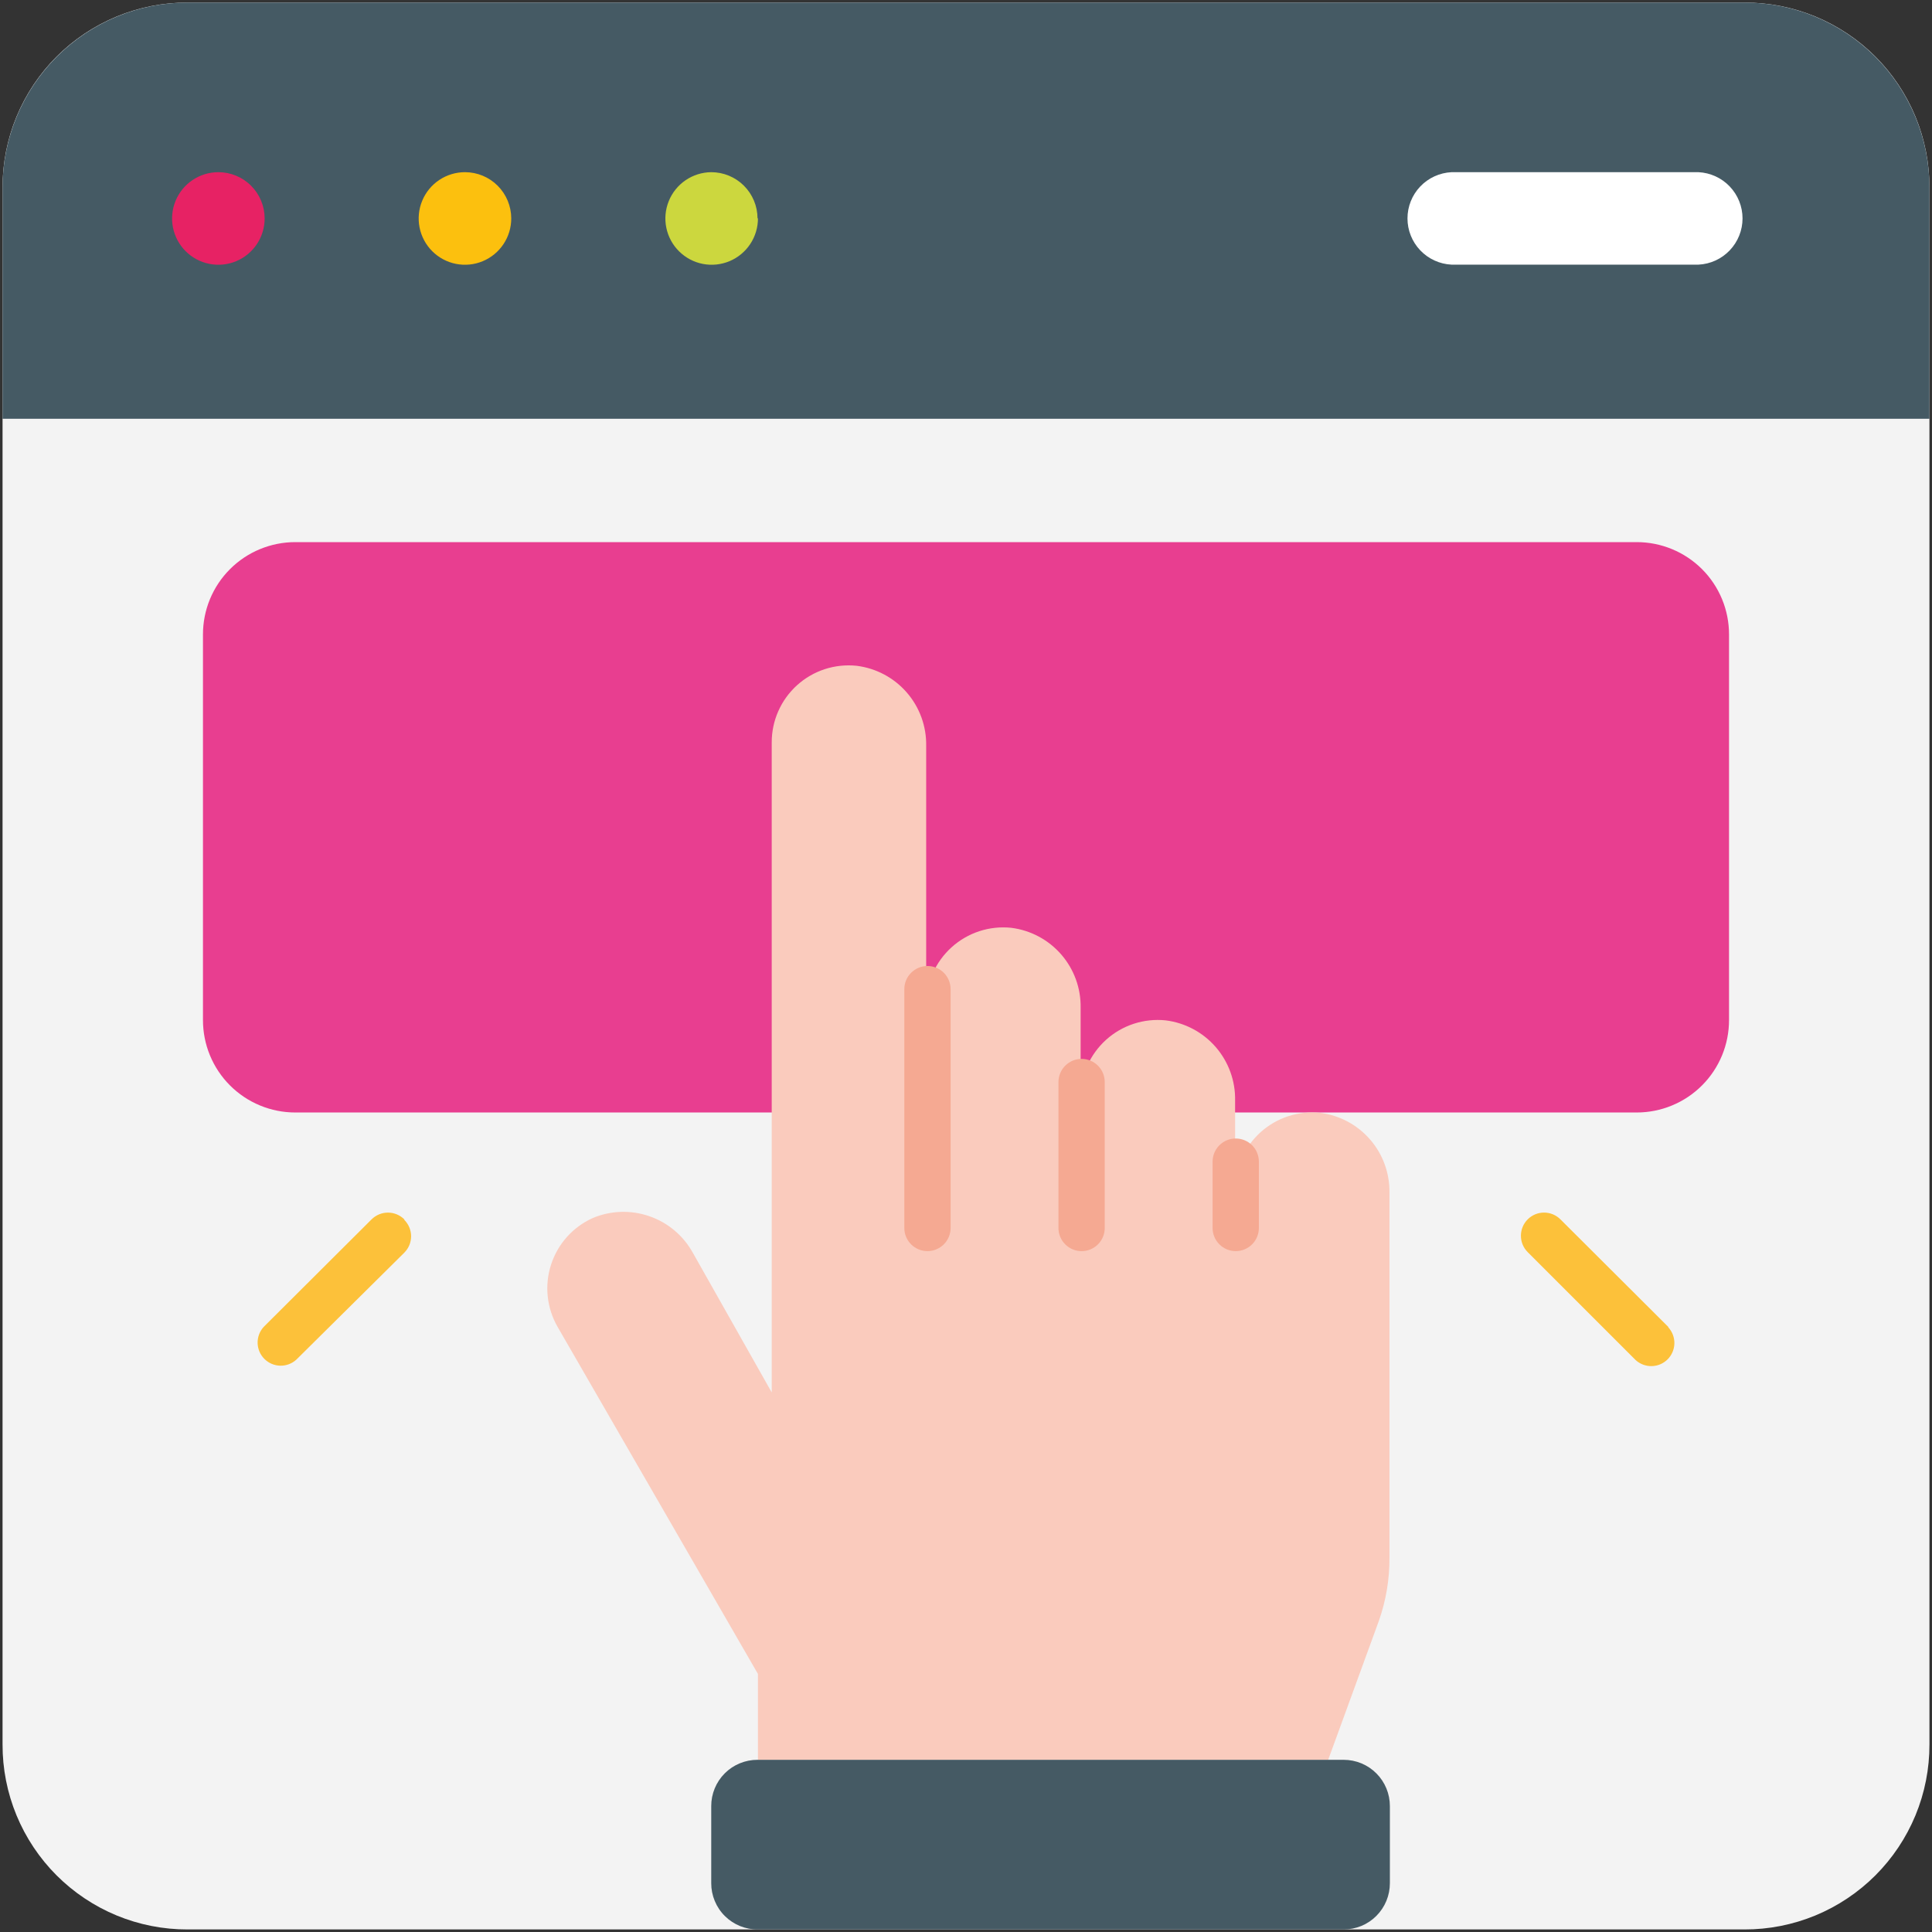 <svg width="90" height="90" viewBox="0 0 90 90" fill="none" xmlns="http://www.w3.org/2000/svg">
<rect x="0" y="0" width="90" height="90" fill="#333333" stroke="none"/>
<g clip-path="url(#clip0_798_464)">
<path d="M8.738 0.119H81.262C82.395 0.116 83.517 0.337 84.564 0.769C85.611 1.202 86.562 1.836 87.363 2.637C88.163 3.438 88.798 4.389 89.231 5.436C89.663 6.483 89.884 7.605 89.881 8.738V81.262C89.884 82.395 89.663 83.517 89.231 84.564C88.798 85.611 88.163 86.562 87.363 87.363C86.562 88.163 85.611 88.798 84.564 89.231C83.517 89.663 82.395 89.884 81.262 89.881H8.738C7.605 89.884 6.483 89.663 5.436 89.231C4.389 88.798 3.438 88.163 2.637 87.363C1.836 86.562 1.202 85.611 0.769 84.564C0.337 83.517 0.116 82.395 0.119 81.262V8.738C0.116 7.605 0.337 6.483 0.769 5.436C1.202 4.389 1.836 3.438 2.637 2.637C3.438 1.836 4.389 1.202 5.436 0.769C6.483 0.337 7.605 0.116 8.738 0.119Z" fill="#F3F3F3"/>
<path d="M89.881 8.738V19.508H0.119V8.738C0.119 6.452 1.027 4.26 2.643 2.643C4.26 1.027 6.452 0.119 8.738 0.119H81.262C83.548 0.119 85.74 1.027 87.357 2.643C88.973 4.26 89.881 6.452 89.881 8.738Z" fill="#455A64"/>
<path d="M12.328 10.172C12.329 10.599 12.204 11.016 11.967 11.371C11.731 11.726 11.395 12.004 11.001 12.168C10.607 12.332 10.173 12.375 9.755 12.292C9.336 12.21 8.951 12.005 8.649 11.703C8.347 11.402 8.142 11.018 8.058 10.6C7.974 10.181 8.017 9.747 8.18 9.353C8.343 8.959 8.619 8.622 8.974 8.385C9.328 8.148 9.746 8.021 10.172 8.021C10.743 8.021 11.291 8.247 11.695 8.651C12.099 9.054 12.327 9.601 12.328 10.172Z" fill="#E72264"/>
<path d="M35.308 10.172C35.309 10.598 35.184 11.014 34.948 11.369C34.713 11.724 34.377 12.001 33.985 12.166C33.592 12.33 33.159 12.375 32.741 12.294C32.323 12.213 31.939 12.009 31.636 11.71C31.333 11.411 31.126 11.028 31.04 10.611C30.954 10.194 30.994 9.761 31.154 9.367C31.314 8.972 31.587 8.634 31.939 8.394C32.291 8.155 32.706 8.025 33.132 8.021C33.703 8.021 34.251 8.247 34.655 8.651C35.059 9.054 35.287 9.601 35.288 10.172H35.308Z" fill="#CCD73E"/>
<path d="M23.816 10.172C23.817 10.599 23.691 11.017 23.454 11.372C23.218 11.727 22.881 12.004 22.487 12.168C22.093 12.332 21.659 12.375 21.24 12.292C20.821 12.209 20.437 12.003 20.135 11.702C19.833 11.4 19.628 11.015 19.545 10.597C19.462 10.178 19.505 9.744 19.669 9.35C19.832 8.956 20.109 8.619 20.465 8.382C20.82 8.146 21.238 8.02 21.664 8.021C22.235 8.022 22.781 8.249 23.184 8.652C23.587 9.056 23.814 9.602 23.816 10.172Z" fill="#FCC00E"/>
<path d="M79.121 8.021H67.619C67.065 8.048 66.543 8.286 66.161 8.687C65.779 9.088 65.566 9.621 65.566 10.175C65.566 10.729 65.779 11.261 66.161 11.662C66.543 12.063 67.065 12.302 67.619 12.328H79.121C79.674 12.302 80.196 12.063 80.578 11.662C80.96 11.261 81.174 10.729 81.174 10.175C81.174 9.621 80.96 9.088 80.578 8.687C80.196 8.286 79.674 8.048 79.121 8.021Z" fill="white"/>
<path d="M13.762 25.254H76.238C76.804 25.253 77.365 25.364 77.888 25.58C78.411 25.796 78.886 26.113 79.287 26.513C79.687 26.913 80.004 27.389 80.22 27.912C80.436 28.435 80.546 28.996 80.545 29.561V47.512C80.546 48.078 80.436 48.639 80.22 49.163C80.004 49.686 79.687 50.162 79.287 50.562C78.887 50.963 78.411 51.281 77.888 51.497C77.365 51.714 76.804 51.825 76.238 51.824H13.762C13.196 51.825 12.635 51.714 12.112 51.497C11.589 51.281 11.114 50.963 10.713 50.562C10.313 50.162 9.996 49.686 9.78 49.163C9.564 48.639 9.454 48.078 9.455 47.512V29.561C9.454 28.996 9.564 28.435 9.78 27.912C9.996 27.389 10.313 26.913 10.714 26.513C11.114 26.113 11.589 25.796 12.112 25.58C12.636 25.364 13.196 25.253 13.762 25.254Z" fill="#E83E90"/>
<path d="M35.308 81.979H61.872L64.231 75.511C64.567 74.558 64.735 73.554 64.726 72.544V55.568C64.742 54.656 64.421 53.771 63.824 53.083C63.227 52.394 62.396 51.951 61.492 51.839C60.992 51.788 60.486 51.842 60.009 51.998C59.531 52.155 59.091 52.41 58.718 52.747C58.346 53.084 58.048 53.495 57.844 53.955C57.64 54.414 57.535 54.912 57.536 55.414V51.26C57.552 50.349 57.23 49.463 56.632 48.774C56.034 48.086 55.202 47.643 54.297 47.532C53.797 47.481 53.292 47.535 52.815 47.691C52.337 47.847 51.898 48.102 51.525 48.438C51.153 48.775 50.854 49.186 50.65 49.645C50.446 50.103 50.341 50.6 50.34 51.102V46.948C50.356 46.037 50.034 45.151 49.436 44.463C48.838 43.775 48.006 43.332 47.102 43.22C46.602 43.169 46.096 43.223 45.619 43.379C45.141 43.536 44.701 43.791 44.328 44.128C43.956 44.465 43.657 44.876 43.454 45.336C43.25 45.795 43.145 46.292 43.145 46.795V34.744C43.161 33.832 42.839 32.947 42.241 32.259C41.643 31.57 40.811 31.128 39.907 31.015C39.407 30.963 38.901 31.016 38.423 31.171C37.945 31.327 37.505 31.581 37.132 31.918C36.759 32.255 36.461 32.666 36.257 33.126C36.053 33.586 35.949 34.083 35.95 34.586V64.864L32.271 58.352C31.828 57.555 31.107 56.95 30.245 56.654C29.383 56.357 28.442 56.389 27.603 56.745C27.147 56.952 26.739 57.252 26.405 57.627C26.072 58.001 25.821 58.441 25.668 58.919C25.514 59.396 25.463 59.9 25.516 60.399C25.569 60.897 25.726 61.379 25.976 61.813L35.308 77.979V81.979Z" fill="#FACBBD"/>
<path d="M35.308 81.979H62.594C62.877 81.979 63.157 82.035 63.419 82.143C63.68 82.252 63.917 82.41 64.117 82.611C64.317 82.811 64.475 83.049 64.583 83.31C64.691 83.572 64.746 83.852 64.746 84.135V87.725C64.746 88.008 64.691 88.288 64.583 88.55C64.475 88.811 64.317 89.049 64.117 89.249C63.917 89.45 63.68 89.609 63.419 89.717C63.157 89.825 62.877 89.881 62.594 89.881H35.308C35.023 89.885 34.74 89.831 34.476 89.724C34.212 89.617 33.971 89.459 33.769 89.258C33.566 89.058 33.406 88.819 33.297 88.556C33.187 88.292 33.131 88.01 33.132 87.725V84.135C33.131 83.852 33.187 83.571 33.295 83.309C33.403 83.047 33.562 82.809 33.762 82.609C33.962 82.409 34.2 82.25 34.462 82.142C34.724 82.034 35.005 81.978 35.288 81.979H35.308Z" fill="#455A64"/>
<path d="M18.836 56.804C18.633 56.602 18.358 56.488 18.072 56.488C17.785 56.488 17.511 56.602 17.308 56.804L12.283 61.813C12.096 62.018 11.995 62.287 12.001 62.565C12.007 62.842 12.12 63.107 12.316 63.303C12.513 63.5 12.777 63.613 13.055 63.619C13.332 63.625 13.602 63.524 13.806 63.336L18.836 58.352C19.037 58.149 19.151 57.876 19.151 57.59C19.151 57.304 19.037 57.031 18.836 56.828V56.804Z" fill="#FCC13A"/>
<path d="M77.716 61.813L72.692 56.804C72.49 56.601 72.216 56.487 71.93 56.487C71.644 56.486 71.369 56.6 71.167 56.801C70.964 57.004 70.85 57.278 70.85 57.564C70.849 57.85 70.962 58.124 71.164 58.327L76.193 63.356C76.398 63.544 76.668 63.645 76.945 63.639C77.223 63.633 77.487 63.52 77.684 63.323C77.88 63.127 77.993 62.862 77.999 62.585C78.005 62.307 77.904 62.038 77.716 61.833V61.813Z" fill="#FCC13A"/>
<path d="M50.385 58.283C50.1 58.283 49.827 58.17 49.625 57.969C49.423 57.767 49.308 57.495 49.307 57.21V50.405C49.307 50.119 49.421 49.845 49.623 49.643C49.825 49.441 50.099 49.327 50.385 49.327C50.671 49.327 50.945 49.441 51.147 49.643C51.35 49.845 51.463 50.119 51.463 50.405V57.21C51.462 57.495 51.348 57.767 51.146 57.969C50.944 58.17 50.67 58.283 50.385 58.283Z" fill="#F5A992"/>
<path d="M57.565 58.282C57.28 58.282 57.007 58.169 56.805 57.968C56.603 57.767 56.489 57.494 56.487 57.209V54.114C56.487 53.828 56.601 53.554 56.803 53.351C57.005 53.149 57.279 53.036 57.565 53.036C57.851 53.036 58.125 53.149 58.328 53.351C58.53 53.554 58.643 53.828 58.643 54.114V57.209C58.642 57.494 58.528 57.767 58.326 57.968C58.124 58.169 57.85 58.282 57.565 58.282Z" fill="#F5A992"/>
<path d="M43.205 58.282C42.92 58.282 42.647 58.169 42.444 57.968C42.242 57.767 42.128 57.494 42.127 57.209V46.078C42.127 45.792 42.24 45.518 42.443 45.316C42.645 45.114 42.919 45 43.205 45C43.491 45 43.765 45.114 43.967 45.316C44.169 45.518 44.283 45.792 44.283 46.078V57.209C44.282 57.494 44.167 57.767 43.965 57.968C43.764 58.169 43.49 58.282 43.205 58.282Z" fill="#F5A992"/>
</g>
<defs>
<clipPath id="clip0_798_464">
<rect width="90" height="90" fill="white"/>
</clipPath>
</defs>
</svg>
